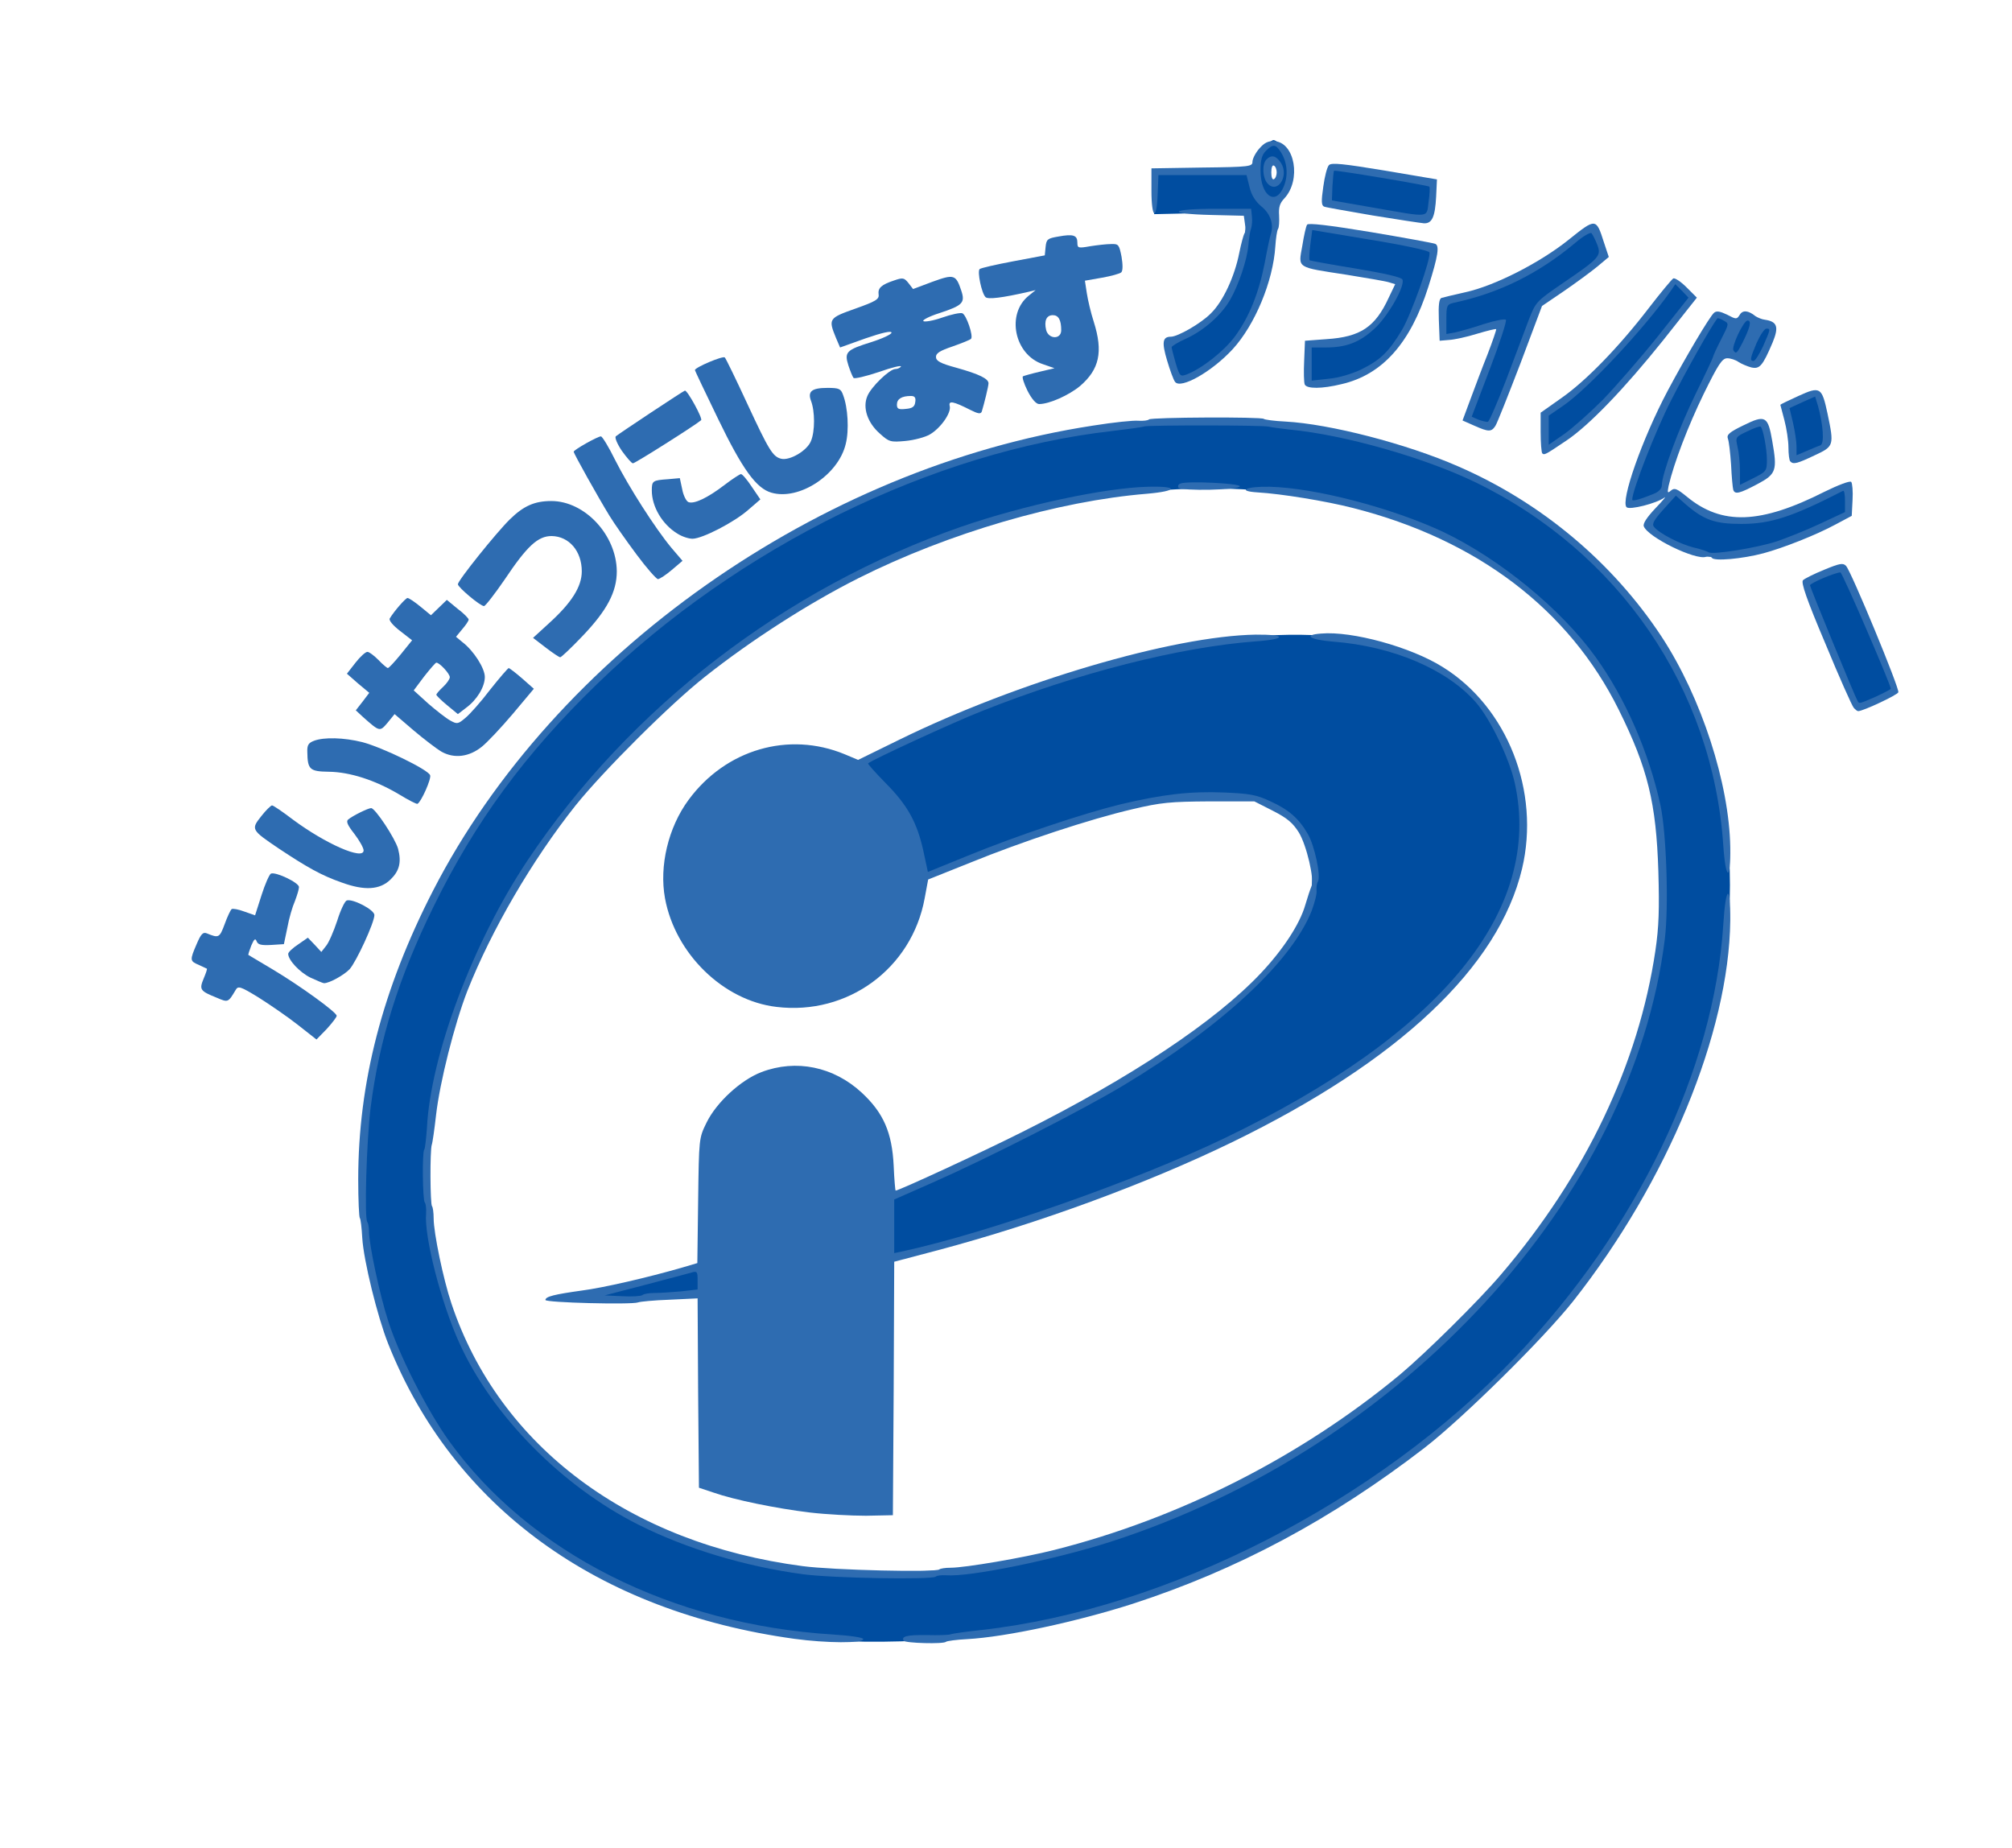 <!DOCTYPE svg PUBLIC "-//W3C//DTD SVG 20010904//EN" "http://www.w3.org/TR/2001/REC-SVG-20010904/DTD/svg10.dtd">
<svg version="1.0" xmlns="http://www.w3.org/2000/svg" width="747px" height="686px" viewBox="0 0 7470 6860" preserveAspectRatio="xMidYMid meet">
<g id="layer101" fill="#004da0" stroke="none">
 <path d="M3094 6090 c-529 -41 -963 -227 -1284 -551 -122 -123 -214 -251 -295 -414 -117 -236 -164 -426 -172 -701 -11 -366 64 -686 247 -1059 156 -318 337 -564 616 -835 521 -507 1160 -830 1871 -946 152 -25 556 -30 713 -10 612 80 1083 353 1373 796 307 469 344 1103 100 1720 -405 1025 -1502 1849 -2643 1984 -165 20 -389 26 -526 16z m561 -275 c506 -81 991 -287 1413 -600 610 -453 1014 -1092 1093 -1729 15 -123 6 -392 -16 -496 -62 -287 -194 -530 -394 -723 -441 -427 -1175 -564 -1946 -362 -863 226 -1612 816 -1984 1565 -358 721 -291 1433 178 1901 245 244 575 397 981 454 138 19 531 13 675 -10z"/>
 <path d="M2136 4821 c-9 -13 -5 -15 107 -36 49 -9 145 -32 215 -51 69 -19 132 -32 140 -29 9 3 12 19 10 52 l-3 48 -55 7 c-122 15 -407 21 -414 9z"/>
 <path d="M3305 4658 c-3 -8 -4 -60 -3 -117 l3 -102 165 -73 c521 -230 933 -477 1166 -699 162 -154 235 -281 236 -407 2 -134 -44 -213 -150 -263 -59 -27 -79 -31 -179 -35 -231 -9 -509 59 -921 224 -102 41 -189 71 -192 67 -4 -5 -13 -41 -19 -81 -21 -121 -99 -248 -186 -302 -19 -12 -35 -26 -35 -31 0 -15 285 -151 458 -220 652 -258 1217 -329 1573 -199 167 61 289 170 364 325 224 465 -49 945 -780 1365 -325 188 -815 383 -1278 509 -195 53 -215 57 -222 39z"/>
 <path d="M6882 2613 c-14 -27 -180 -426 -184 -442 -4 -17 139 -78 152 -65 9 11 190 443 190 456 0 9 -121 68 -139 68 -6 0 -14 -8 -19 -17z"/>
 <path d="M6325 2064 c-84 -21 -215 -91 -215 -114 0 -5 25 -36 56 -69 l56 -61 34 30 c69 60 110 75 209 75 103 0 169 -19 308 -89 48 -24 89 -41 92 -38 3 3 5 30 5 59 l0 54 -102 49 c-57 26 -140 59 -185 74 -79 24 -216 40 -258 30z"/>
 <path d="M6044 1866 c-10 -25 67 -236 134 -368 69 -136 178 -324 193 -334 9 -5 69 22 69 32 0 2 -14 31 -30 64 -17 33 -30 61 -29 62 1 2 -28 62 -63 135 -55 111 -88 198 -136 362 -5 18 -21 29 -57 42 -62 22 -74 23 -81 5z"/>
 <path d="M6446 1808 c-3 -7 -7 -47 -9 -88 -3 -41 -7 -82 -9 -89 -4 -18 96 -75 116 -68 17 7 36 90 36 152 0 45 0 45 -60 75 -68 34 -69 35 -74 18z"/>
 <path d="M6657 1703 c-4 -3 -7 -22 -7 -42 0 -20 -6 -62 -14 -94 -15 -64 -18 -59 58 -95 28 -13 53 -19 58 -14 13 13 43 166 35 184 -10 26 -116 76 -130 61z"/>
 <path d="M5737 1663 c-4 -3 -7 -34 -7 -68 l0 -61 63 -41 c78 -51 247 -225 346 -356 41 -53 77 -97 80 -97 4 0 21 15 39 33 l31 32 -115 145 c-134 168 -273 313 -360 376 -66 47 -67 48 -77 37z"/>
 <path d="M5490 1577 c-14 -7 -30 -15 -36 -19 -8 -5 9 -60 52 -175 35 -92 64 -170 64 -174 0 -3 -30 5 -67 17 -38 12 -86 24 -108 26 l-40 3 0 -70 0 -69 90 -23 c146 -37 278 -107 409 -215 32 -27 62 -45 66 -41 4 4 16 32 26 61 l18 53 -29 24 c-17 14 -70 53 -120 87 -49 34 -91 62 -93 63 -2 2 -42 105 -90 231 -57 148 -92 229 -102 231 -8 1 -26 -4 -40 -10z"/>
 <path d="M4855 1418 c-3 -8 -5 -44 -3 -79 l3 -64 75 -6 c88 -6 138 -27 181 -77 30 -34 85 -139 78 -146 -2 -2 -78 -16 -169 -30 -91 -15 -170 -29 -176 -31 -7 -2 -7 -24 1 -77 10 -63 14 -73 31 -71 53 4 412 65 432 73 29 12 28 21 -13 148 -57 178 -130 278 -240 333 -73 36 -191 52 -200 27z"/>
 <path d="M4365 1408 c-3 -8 -14 -42 -25 -77 -17 -58 -17 -63 -2 -68 59 -18 145 -69 173 -100 57 -65 99 -179 114 -312 l7 -64 -173 4 -174 4 0 -80 0 -80 180 0 179 0 7 25 c5 18 7 10 8 -28 1 -45 6 -58 30 -83 16 -16 34 -29 39 -29 18 0 61 60 68 95 7 40 -9 96 -36 120 -26 23 -65 13 -84 -23 -9 -15 -15 -21 -16 -14 0 24 20 52 52 68 l31 16 -7 72 c-17 188 -80 349 -174 444 -81 82 -186 140 -197 110z m381 -782 c-10 -39 -36 -33 -36 7 0 41 9 52 28 33 9 -9 12 -24 8 -40z"/>
 <path d="M6488 1348 c-14 -12 -12 -21 18 -85 29 -61 37 -70 55 -66 32 9 33 26 0 97 -30 66 -44 77 -73 54z"/>
 <path d="M6423 1320 l-22 -9 33 -71 c18 -39 36 -71 39 -71 4 1 14 1 22 1 28 0 27 29 -3 95 -32 68 -34 69 -69 55z"/>
 <path d="M5093 790 c-89 -16 -166 -31 -171 -34 -9 -5 8 -129 19 -141 7 -6 365 52 382 62 11 7 -1 113 -15 131 -14 16 -24 15 -215 -18z"/>
 </g>
<g id="layer102" fill="#2e6cb1" stroke="none">
 <path d="M2950 6084 c-733 -101 -1268 -490 -1509 -1096 -40 -101 -91 -309 -96 -392 -2 -37 -6 -71 -9 -74 -3 -3 -6 -67 -6 -143 0 -360 90 -707 278 -1073 451 -878 1435 -1571 2450 -1726 75 -12 151 -20 169 -18 18 1 35 -1 39 -5 8 -8 418 -10 426 -2 3 3 39 8 81 10 164 9 448 82 640 166 309 134 575 357 757 634 147 225 250 543 254 780 2 129 -17 125 -26 -7 -39 -581 -387 -1090 -923 -1349 -189 -91 -485 -175 -685 -194 -36 -4 -71 -9 -79 -11 -18 -6 -442 -6 -462 -1 -8 3 -61 10 -119 17 -664 75 -1388 430 -1914 940 -267 259 -452 511 -606 825 -130 264 -202 495 -234 747 -15 122 -24 414 -12 425 3 4 6 19 6 34 0 49 40 237 71 332 40 127 145 333 226 446 298 415 827 682 1427 719 63 4 111 11 111 17 0 16 -138 15 -255 -1z"/>
 <path d="M3355 6091 c-10 -17 14 -22 88 -21 39 1 79 0 87 -3 8 -3 60 -10 115 -16 691 -78 1467 -475 1980 -1012 453 -475 739 -1070 773 -1606 9 -145 27 -156 26 -15 -5 416 -233 968 -583 1412 -111 140 -408 433 -551 544 -344 265 -694 453 -1085 580 -206 66 -469 123 -614 131 -40 2 -76 7 -79 10 -9 9 -151 5 -157 -4z"/>
 <path d="M2980 5844 c-214 -29 -431 -94 -610 -184 -283 -142 -542 -404 -664 -673 -68 -149 -132 -397 -124 -483 1 -18 -1 -36 -5 -40 -8 -8 -10 -188 -2 -196 3 -3 7 -39 10 -79 13 -270 171 -691 373 -994 378 -567 956 -1012 1612 -1240 229 -79 530 -144 692 -148 115 -3 112 16 -4 26 -330 27 -737 146 -1070 313 -185 93 -397 229 -569 365 -129 101 -380 352 -482 479 -162 204 -312 462 -402 689 -48 124 -102 338 -116 460 -6 53 -13 103 -16 111 -7 22 -6 221 1 228 3 3 6 23 6 45 0 54 36 227 66 316 177 530 661 891 1304 975 112 15 496 24 508 12 3 -3 21 -6 41 -6 54 0 271 -37 385 -66 464 -117 916 -346 1285 -652 95 -80 291 -273 375 -372 313 -367 510 -781 572 -1201 13 -88 15 -154 11 -294 -8 -254 -39 -382 -147 -600 -185 -373 -526 -632 -986 -749 -101 -26 -268 -53 -354 -58 -81 -5 -43 -23 44 -21 170 4 455 79 645 168 209 100 437 286 565 464 111 154 198 354 241 551 22 104 31 373 16 496 -119 960 -972 1888 -2059 2238 -210 67 -523 131 -609 124 -18 -1 -35 1 -39 5 -13 12 -384 6 -494 -9z"/>
 <path d="M3007 5615 c-125 -15 -281 -47 -358 -74 l-54 -18 -3 -351 -2 -352 -104 5 c-57 2 -110 7 -117 10 -24 9 -344 1 -344 -9 0 -13 35 -21 135 -35 78 -10 244 -48 375 -86 l54 -16 3 -232 c3 -231 3 -232 31 -289 37 -76 128 -159 204 -188 129 -49 268 -20 372 76 81 75 113 148 119 272 2 50 6 92 7 92 12 0 324 -144 471 -218 402 -201 716 -410 885 -589 83 -88 145 -183 165 -253 9 -30 19 -61 23 -69 12 -25 -18 -154 -47 -201 -22 -35 -43 -53 -96 -80 l-69 -35 -166 0 c-146 1 -181 4 -286 29 -156 36 -410 120 -604 199 l-155 62 -13 70 c-48 261 -286 435 -550 403 -197 -23 -376 -197 -414 -403 -22 -120 12 -263 87 -365 138 -188 372 -256 580 -170 l50 21 155 -76 c437 -214 1013 -384 1321 -389 116 -1 115 17 0 25 -281 21 -661 117 -1017 259 -107 42 -410 182 -422 194 -2 2 27 34 64 72 83 83 118 148 141 252 l17 79 145 -59 c180 -74 431 -158 570 -192 156 -37 258 -49 383 -44 95 4 121 8 172 32 69 31 107 64 140 121 26 44 50 158 38 178 -4 6 -6 21 -5 33 2 11 -7 45 -18 75 -75 189 -332 428 -700 649 -157 94 -503 270 -707 360 l-143 63 0 99 0 100 33 -7 c313 -68 865 -262 1192 -419 808 -388 1183 -847 1079 -1319 -20 -91 -91 -238 -144 -299 -107 -123 -309 -209 -530 -226 -88 -7 -114 -25 -45 -30 115 -10 333 50 451 124 241 149 363 462 295 749 -87 365 -457 714 -1076 1015 -317 154 -720 302 -1092 401 l-163 43 -2 470 -3 471 -100 2 c-55 0 -149 -5 -208 -12z m-576 -815 c20 0 64 -3 98 -6 l61 -7 0 -35 c0 -31 -2 -34 -22 -28 -13 4 -90 24 -173 46 l-150 39 65 3 c36 2 69 0 75 -4 5 -5 25 -8 46 -8z"/>
 <path d="M1105 3804 c-38 -30 -104 -75 -145 -101 -67 -41 -76 -44 -85 -28 -28 47 -28 47 -70 29 -62 -25 -66 -30 -49 -71 8 -19 14 -36 12 -37 -2 -1 -15 -7 -30 -14 -33 -14 -34 -17 -8 -77 16 -38 24 -46 38 -40 44 18 47 17 66 -34 10 -28 22 -53 26 -56 4 -3 26 1 47 9 l40 14 24 -75 c13 -41 29 -77 35 -80 19 -7 104 34 104 50 0 8 -7 31 -15 52 -9 20 -22 64 -28 98 l-13 62 -47 3 c-37 2 -49 -1 -54 -13 -5 -13 -9 -10 -20 15 -7 18 -12 34 -11 35 2 1 42 25 89 53 104 62 239 160 239 173 0 5 -17 27 -37 49 l-38 39 -70 -55z"/>
 <path d="M1152 3629 c-40 -20 -82 -65 -82 -88 0 -6 17 -22 37 -35 l36 -25 25 26 25 27 18 -23 c10 -12 28 -54 41 -93 12 -39 28 -72 35 -75 21 -8 103 34 103 54 0 28 -67 173 -92 201 -21 22 -75 52 -95 52 -4 0 -27 -10 -51 -21z"/>
 <path d="M1268 3276 c-74 -26 -126 -55 -233 -126 -102 -69 -104 -71 -65 -120 17 -22 36 -40 40 -40 5 0 40 24 78 53 120 89 262 152 262 114 0 -9 -15 -36 -34 -61 -26 -33 -32 -47 -23 -54 17 -14 74 -42 85 -42 15 0 89 112 100 151 13 50 5 82 -28 114 -40 39 -97 42 -182 11z"/>
 <path d="M1480 2948 c-88 -52 -181 -82 -259 -83 -71 -1 -79 -8 -80 -73 -1 -26 4 -34 25 -42 37 -14 111 -12 179 5 73 19 245 102 252 123 5 13 -33 99 -47 106 -3 2 -34 -14 -70 -36z"/>
 <path d="M1640 2791 c-19 -11 -66 -47 -105 -80 l-70 -60 -26 32 c-29 34 -29 34 -91 -21 l-27 -25 25 -32 25 -33 -42 -35 -41 -36 32 -41 c17 -22 37 -40 44 -40 7 0 25 14 41 30 16 17 32 30 35 30 4 0 25 -23 48 -51 l42 -52 -45 -35 c-26 -20 -42 -39 -38 -46 16 -27 59 -76 66 -76 5 0 26 14 48 32 l39 32 30 -29 29 -28 40 33 c23 17 41 36 41 40 0 5 -11 21 -24 36 l-23 28 24 20 c42 32 83 97 83 129 0 37 -29 85 -70 115 l-30 23 -40 -33 c-22 -18 -40 -36 -40 -39 0 -3 11 -16 25 -29 14 -13 25 -29 25 -36 0 -13 -38 -54 -50 -54 -3 0 -23 23 -45 51 l-39 52 54 49 c30 26 67 55 82 63 25 14 29 13 56 -10 16 -13 58 -60 92 -105 35 -44 66 -80 69 -80 3 1 26 18 50 39 l43 38 -78 93 c-44 52 -95 106 -115 122 -47 38 -102 45 -149 19z"/>
 <path d="M6882 2627 c-6 -7 -54 -114 -105 -238 -70 -165 -91 -227 -83 -235 6 -6 42 -24 79 -39 58 -24 70 -26 81 -14 19 20 199 455 194 469 -3 10 -131 70 -149 70 -4 0 -11 -6 -17 -13z m83 -41 c30 -14 55 -27 55 -29 0 -15 -180 -432 -187 -432 -19 0 -113 40 -113 48 0 7 166 411 177 430 6 10 6 10 68 -17z"/>
 <path d="M2026 2404 l-47 -36 59 -54 c84 -76 122 -136 122 -193 0 -75 -47 -130 -112 -131 -51 0 -91 37 -174 161 -37 54 -72 99 -77 99 -14 0 -97 -70 -97 -81 0 -14 143 -192 193 -241 51 -50 92 -68 154 -68 124 0 242 126 243 261 0 76 -36 145 -128 241 -41 43 -78 78 -82 78 -4 0 -28 -16 -54 -36z"/>
 <path d="M2363 2058 c-38 -51 -83 -115 -100 -143 -40 -65 -133 -231 -133 -238 0 -7 89 -57 101 -57 5 0 29 39 53 88 50 99 149 254 209 326 l41 48 -40 34 c-21 18 -44 33 -51 34 -6 0 -43 -42 -80 -92z"/>
 <path d="M6356 2071 c-4 -5 -13 -8 -22 -4 -38 14 -215 -72 -231 -113 -4 -10 11 -33 43 -67 27 -28 42 -46 34 -40 -30 22 -130 47 -141 36 -23 -23 58 -254 153 -433 65 -122 156 -276 172 -289 9 -8 23 -5 48 7 34 18 36 18 47 1 11 -19 32 -17 59 5 8 5 24 12 35 13 46 7 52 27 28 85 -37 87 -48 99 -79 92 -15 -4 -36 -13 -47 -20 -11 -8 -30 -14 -42 -14 -19 0 -33 21 -88 133 -57 117 -110 255 -130 341 -5 26 -4 28 9 17 13 -11 22 -7 59 23 130 107 273 102 512 -19 49 -24 93 -41 98 -36 4 4 7 35 5 67 l-3 59 -60 32 c-74 40 -197 88 -268 107 -79 21 -183 30 -191 17z m240 -61 c38 -13 111 -42 162 -66 l92 -43 0 -41 c0 -23 -3 -40 -7 -38 -189 97 -269 123 -378 123 -99 0 -140 -15 -209 -75 l-34 -30 -46 51 c-36 40 -44 55 -35 65 19 24 95 63 145 76 27 6 53 15 57 18 13 11 179 -16 253 -40z m-458 -176 c21 -8 32 -20 32 -33 0 -41 63 -211 125 -338 36 -73 65 -135 65 -138 0 -3 13 -32 30 -65 30 -59 30 -59 9 -70 -11 -7 -22 -10 -23 -8 -24 31 -116 195 -172 305 -57 111 -144 334 -144 368 0 7 29 -1 78 -21z m408 -549 c28 -64 28 -65 12 -65 -7 0 -23 24 -36 53 -25 59 -26 67 -11 67 5 0 21 -25 35 -55z m-77 -12 c29 -58 35 -83 19 -83 -15 1 -61 98 -52 111 9 14 13 11 33 -28z"/>
 <path d="M2515 1981 c-56 -34 -95 -100 -95 -160 0 -36 3 -38 60 -42 l44 -4 9 42 c4 22 15 44 23 47 21 8 70 -15 133 -63 30 -23 58 -41 62 -41 5 0 23 21 40 47 l32 47 -44 38 c-53 47 -172 108 -208 108 -14 0 -39 -8 -56 -19z"/>
 <path d="M2864 1829 c-56 -16 -107 -86 -198 -274 -47 -97 -86 -179 -86 -181 0 -10 104 -54 111 -47 4 4 42 82 84 173 80 172 94 195 125 203 32 8 97 -30 111 -66 15 -36 15 -110 0 -149 -13 -35 3 -48 61 -48 43 0 50 3 58 26 18 46 23 131 10 182 -27 115 -173 211 -276 181z"/>
 <path d="M6435 1818 c-2 -7 -6 -49 -8 -93 -3 -44 -8 -88 -12 -97 -5 -14 6 -24 58 -49 81 -40 91 -35 107 59 19 108 15 122 -55 159 -66 35 -84 40 -90 21z m125 -111 c0 -41 -14 -114 -23 -123 -2 -3 -25 5 -49 17 -45 21 -45 22 -37 58 5 20 9 60 9 89 l0 52 50 -25 c48 -24 50 -27 50 -68z"/>
 <path d="M4375 1810 c-3 -5 0 -13 8 -15 24 -10 217 -1 220 10 3 14 -219 19 -228 5z"/>
 <path d="M2309 1674 c-17 -25 -27 -49 -23 -54 13 -11 253 -170 257 -170 10 0 67 104 60 110 -22 19 -245 160 -253 160 -5 0 -23 -21 -41 -46z"/>
 <path d="M6647 1713 c-4 -3 -7 -27 -7 -52 0 -25 -7 -71 -15 -101 -8 -30 -15 -56 -15 -57 0 -2 30 -16 67 -33 81 -37 87 -33 108 65 25 119 24 122 -47 155 -65 31 -80 35 -91 23z m112 -60 c15 -7 10 -75 -9 -145 l-11 -36 -47 21 -48 22 13 55 c7 30 13 70 13 88 l0 32 38 -16 c20 -9 43 -18 51 -21z"/>
 <path d="M5726 1683 c-3 -3 -6 -39 -6 -79 l0 -72 78 -55 c90 -63 212 -188 324 -334 43 -56 84 -105 90 -109 5 -4 28 11 49 32 l39 39 -125 158 c-145 181 -275 316 -360 373 -79 53 -81 54 -89 47z m226 -200 c47 -49 138 -153 202 -233 l115 -145 -24 -25 -25 -25 -17 25 c-97 138 -307 363 -399 426 l-54 37 0 54 0 54 58 -40 c31 -22 96 -80 144 -128z"/>
 <path d="M3267 1610 c-46 -40 -65 -96 -47 -139 14 -35 83 -101 104 -101 8 0 17 -4 21 -9 3 -6 -34 3 -82 20 -48 16 -90 26 -94 22 -4 -5 -12 -25 -19 -46 -16 -50 -8 -58 85 -87 41 -13 75 -29 75 -35 0 -8 -35 0 -96 21 l-95 34 -15 -35 c-29 -71 -28 -74 71 -109 76 -27 90 -35 87 -53 -3 -24 10 -36 58 -52 32 -11 37 -10 53 10 l17 22 72 -27 c80 -29 87 -27 107 33 15 45 5 55 -80 83 -38 12 -65 26 -61 30 4 4 36 -1 70 -13 34 -12 68 -19 75 -16 15 6 42 86 32 95 -4 4 -34 16 -68 28 -47 16 -62 25 -62 39 0 15 16 24 75 40 86 24 120 41 120 58 0 11 -16 76 -25 105 -4 10 -14 8 -42 -6 -63 -32 -82 -36 -77 -15 7 25 -34 83 -74 106 -17 10 -58 21 -90 24 -55 5 -61 4 -95 -27z m131 -117 c3 -17 -2 -23 -16 -23 -34 0 -52 11 -52 32 0 16 6 19 33 16 24 -2 33 -8 35 -25z"/>
 <path d="M5473 1580 l-43 -19 29 -78 c16 -43 44 -118 64 -168 19 -49 33 -91 32 -93 -2 -2 -34 6 -71 17 -38 12 -85 22 -104 23 l-35 3 -3 -78 c-2 -56 1 -78 10 -81 7 -2 47 -12 88 -21 110 -24 278 -110 384 -195 101 -81 102 -81 131 10 l18 54 -43 36 c-23 19 -79 60 -124 91 l-81 55 -80 213 c-45 117 -86 221 -93 232 -15 23 -25 23 -79 -1z m119 -170 c32 -85 70 -185 84 -223 26 -66 27 -68 128 -137 135 -92 142 -100 126 -142 -7 -18 -17 -37 -21 -42 -4 -5 -32 11 -61 36 -135 113 -281 186 -450 222 -26 6 -28 10 -28 61 l0 55 33 -6 c17 -4 65 -17 106 -31 41 -13 77 -20 82 -16 4 4 -23 87 -60 184 l-67 176 25 11 c14 5 30 9 35 8 5 -1 35 -71 68 -156z"/>
 <path d="M3815 1451 c-14 -28 -21 -52 -17 -54 4 -2 32 -10 62 -17 l55 -13 -43 -15 c-106 -35 -137 -186 -53 -254 l26 -21 -25 6 c-100 23 -152 29 -161 20 -15 -15 -31 -95 -22 -104 4 -4 61 -17 125 -29 l117 -22 3 -31 c3 -29 7 -32 48 -39 55 -10 70 -5 70 23 0 20 3 21 48 13 26 -4 60 -8 77 -8 28 -1 30 2 39 47 5 30 5 52 -1 58 -5 5 -38 14 -72 20 l-63 11 7 46 c4 26 15 73 26 107 35 111 21 176 -51 238 -41 34 -114 67 -152 67 -11 0 -27 -18 -43 -49z m125 -225 c0 -38 -10 -56 -31 -56 -24 0 -33 21 -25 55 9 35 56 36 56 1z"/>
 <path d="M4844 1427 c-3 -8 -4 -47 -2 -88 l3 -74 80 -6 c126 -8 181 -45 231 -154 l24 -50 -23 -7 c-12 -4 -83 -16 -157 -28 -189 -29 -180 -23 -165 -107 6 -38 14 -74 18 -79 4 -7 81 2 233 27 125 21 234 41 242 44 17 6 12 43 -25 160 -66 208 -170 326 -322 361 -73 18 -130 18 -137 1z m211 -56 c70 -35 101 -64 150 -146 35 -59 109 -267 102 -288 -2 -7 -101 -28 -219 -47 l-216 -36 -7 54 c-4 29 -5 55 -3 58 2 2 80 16 172 31 107 18 170 32 173 41 10 25 -56 140 -106 184 -55 50 -104 68 -180 68 l-51 0 0 61 0 62 63 -7 c37 -3 86 -18 122 -35z"/>
 <path d="M4363 1418 c-6 -7 -19 -43 -30 -80 -20 -67 -17 -88 14 -88 26 0 113 -50 149 -87 45 -44 88 -137 105 -224 7 -35 16 -67 19 -72 4 -4 5 -21 2 -37 l-4 -29 -122 -3 c-168 -4 -155 -23 17 -23 l132 0 3 28 c2 16 0 36 -3 45 -4 10 -8 37 -10 62 -5 55 -36 148 -69 205 -33 56 -97 112 -162 142 -30 13 -54 28 -54 32 0 4 7 31 15 59 15 49 17 51 41 42 57 -22 139 -87 179 -141 53 -72 89 -162 111 -275 9 -49 19 -96 22 -104 12 -37 -1 -76 -34 -103 -23 -19 -38 -43 -45 -73 l-11 -44 -164 0 -163 0 -3 73 c-4 100 -23 88 -23 -15 l0 -83 188 -3 c176 -2 187 -4 187 -21 0 -11 11 -33 25 -49 19 -22 33 -29 56 -28 77 4 101 145 37 213 -17 18 -21 33 -19 63 1 22 0 44 -4 50 -4 6 -8 35 -10 64 -8 130 -76 293 -159 383 -78 84 -192 148 -213 121z m403 -725 c18 -42 13 -92 -11 -129 -19 -29 -29 -30 -55 -4 -15 15 -20 33 -20 73 0 94 56 133 86 60z"/>
 <path d="M4706 681 c-19 -21 -21 -72 -4 -89 19 -19 36 -14 54 13 31 48 -13 117 -50 76z m34 -41 c0 -10 -4 -22 -10 -25 -6 -4 -10 7 -10 25 0 18 4 29 10 25 6 -3 10 -15 10 -25z"/>
 <path d="M5097 800 c-92 -16 -174 -30 -181 -33 -10 -4 -11 -20 -3 -74 5 -37 14 -73 21 -80 9 -10 54 -5 206 20 l195 33 -3 64 c-4 75 -15 100 -45 99 -12 -1 -98 -14 -190 -29z m207 -51 c4 -28 5 -53 3 -56 -6 -5 -350 -63 -354 -59 -2 2 -4 27 -6 57 l-2 53 155 27 c213 37 196 39 204 -22z"/>
 </g>

</svg>